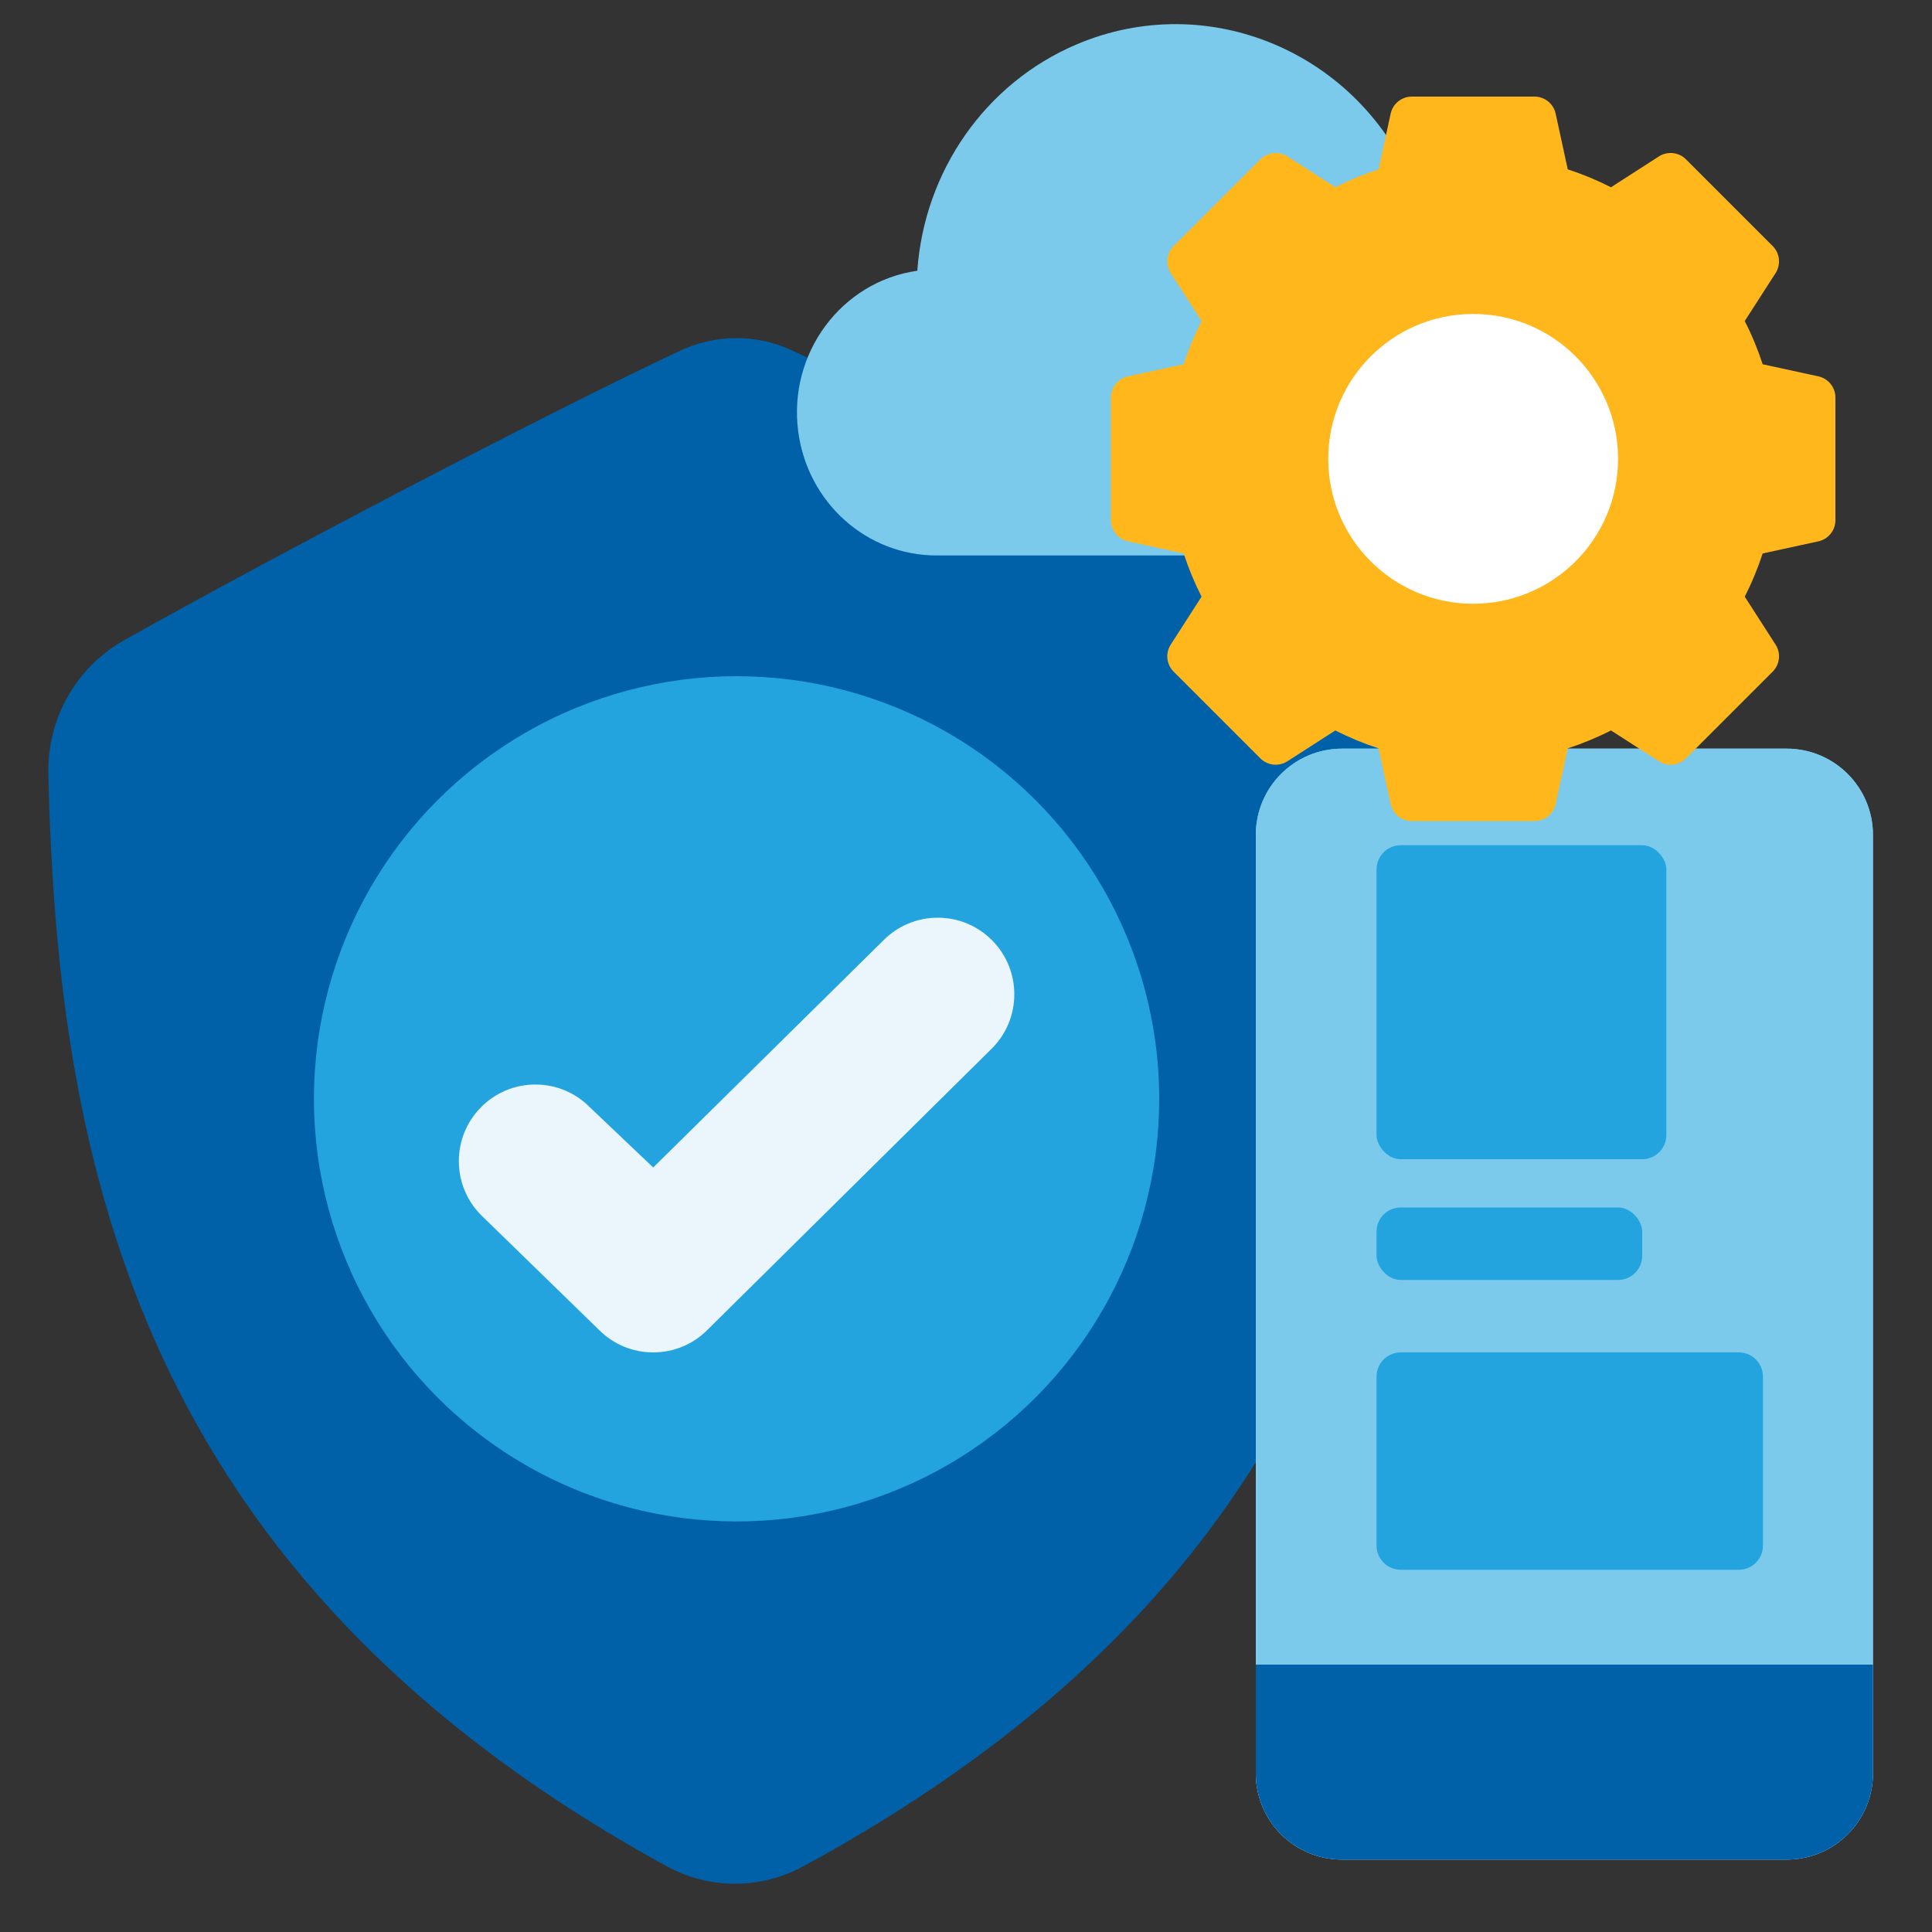 <svg width="80" height="80" viewBox="0 0 80 80" fill="none" xmlns="http://www.w3.org/2000/svg">
<rect x="0" y="0" width="80" height="80" fill="#333333" stroke="none"/>
<path fill-rule="evenodd" clip-rule="evenodd" d="M58.998 32.109C59.05 29.785 57.822 27.634 55.807 26.504C49.339 22.876 38.367 17.05 32.745 14.488C31.269 13.815 29.597 13.845 28.129 14.536C22.577 17.151 11.556 22.908 5.146 26.508C3.152 27.628 1.948 29.759 2.002 32.06C2.38 48.206 5.728 65.299 27.608 77.278C29.363 78.239 31.493 78.24 33.252 77.286C55.286 65.328 58.628 48.638 58.998 32.109Z" fill="#0061A8"/>
<circle cx="30.5" cy="45.5" r="17.5" fill="#23A4DE"/>
<path fill-rule="evenodd" clip-rule="evenodd" d="M41.073 43.414L29.29 55.071C28.691 55.67 27.895 56 27.048 56C26.201 56 25.405 55.67 24.806 55.071L19.929 50.323C19.33 49.724 19 48.927 19 48.08C19 47.233 19.33 46.437 19.929 45.837C20.527 45.238 21.323 44.908 22.17 44.908C23.017 44.908 23.813 45.238 24.412 45.838L27.048 48.343L36.589 38.929C37.188 38.33 37.984 38 38.831 38C39.678 38 40.474 38.33 41.073 38.929C42.309 40.166 42.309 42.178 41.073 43.414Z" fill="#EAF5FC"/>
<path d="M58.577 7.771C56.298 2.164 50.02 -0.488 44.554 1.849C40.816 3.447 38.275 7.068 37.984 11.211C34.825 11.659 32.618 14.649 33.055 17.889C33.45 20.821 35.895 23.003 38.78 23H58.577C62.676 23 66 19.591 66 15.385C66 11.18 62.676 7.771 58.577 7.771Z" fill="#7BC9EB"/>
<path d="M73.994 77H55.561C53.597 76.995 52.005 75.403 52 73.439V34.561C52.005 32.597 53.597 31.005 55.561 31H73.994C75.958 31.005 77.55 32.597 77.555 34.561V73.44C77.549 75.404 75.958 76.995 73.994 77Z" fill="#7BC9EB"/>
<path fill-rule="evenodd" clip-rule="evenodd" d="M55.566 74.8H73.989L73.99 74.8C74.741 74.797 75.351 74.189 75.355 73.436V34.564C75.352 33.813 74.742 33.203 73.991 33.2H55.564C54.813 33.203 54.203 33.813 54.2 34.564V73.436C54.203 74.187 54.813 74.797 55.565 74.8L55.566 74.8ZM55.561 77C53.597 76.995 52.005 75.403 52 73.439V34.561C52.005 32.597 53.597 31.005 55.561 31H73.994C75.958 31.005 77.55 32.597 77.555 34.561V73.44C77.549 75.404 75.958 76.995 73.994 77H55.561Z" fill="#7BC9EB"/>
<path d="M73.994 77H55.561C53.597 76.995 52.005 75.403 52 73.439V68.929C63.742 68.929 67.106 68.929 77.555 68.929V73.44C77.549 75.404 75.958 76.995 73.994 77Z" fill="#0061A8"/>
<rect x="57" y="35" width="12" height="13" rx="1" fill="#23A4DE"/>
<path d="M57 57C57 56.448 57.448 56 58 56H72C72.552 56 73 56.448 73 57V64C73 64.552 72.552 65 72 65H58C57.448 65 57 64.552 57 64V57Z" fill="#23A4DE"/>
<rect x="57" y="50" width="11" height="3" rx="1" fill="#23A4DE"/>
<circle cx="61" cy="19" r="6.429" fill="white"/>
<path fill-rule="evenodd" clip-rule="evenodd" d="M75.294 15.584L72.988 15.083C72.788 14.469 72.54 13.87 72.246 13.293L73.523 11.308C73.751 10.953 73.701 10.487 73.403 10.189L69.811 6.597C69.513 6.299 69.047 6.249 68.692 6.477L66.707 7.754C66.13 7.46 65.531 7.212 64.917 7.012L64.416 4.706C64.326 4.294 63.962 4 63.54 4H58.46C58.038 4 57.674 4.294 57.584 4.706L57.083 7.012C56.469 7.212 55.87 7.46 55.294 7.754L53.308 6.477C52.953 6.249 52.487 6.299 52.189 6.597L48.597 10.189C48.299 10.487 48.249 10.953 48.477 11.308L49.754 13.293C49.461 13.87 49.212 14.469 49.012 15.083L46.706 15.584C46.294 15.674 46 16.038 46 16.46V21.54C46 21.962 46.294 22.326 46.706 22.416L49.012 22.917C49.212 23.531 49.461 24.13 49.754 24.706L48.477 26.692C48.249 27.047 48.299 27.513 48.597 27.811L52.189 31.403C52.487 31.701 52.953 31.751 53.308 31.523L55.294 30.246C55.87 30.54 56.469 30.788 57.083 30.988L57.584 33.294C57.674 33.706 58.038 34 58.46 34H63.54C63.962 34 64.326 33.706 64.416 33.294L64.917 30.988C65.531 30.788 66.13 30.54 66.707 30.246L68.692 31.523C69.047 31.751 69.513 31.701 69.811 31.403L73.403 27.811C73.701 27.513 73.751 27.047 73.523 26.692L72.246 24.706C72.54 24.13 72.788 23.531 72.988 22.917L75.294 22.416C75.706 22.326 76 21.962 76 21.54V16.46C76 16.038 75.706 15.674 75.294 15.584ZM61 25C64.314 25 67 22.314 67 19C67 15.686 64.314 13 61 13C57.686 13 55 15.686 55 19C55 22.314 57.686 25 61 25Z" fill="#FFB71B"/>
</svg>
